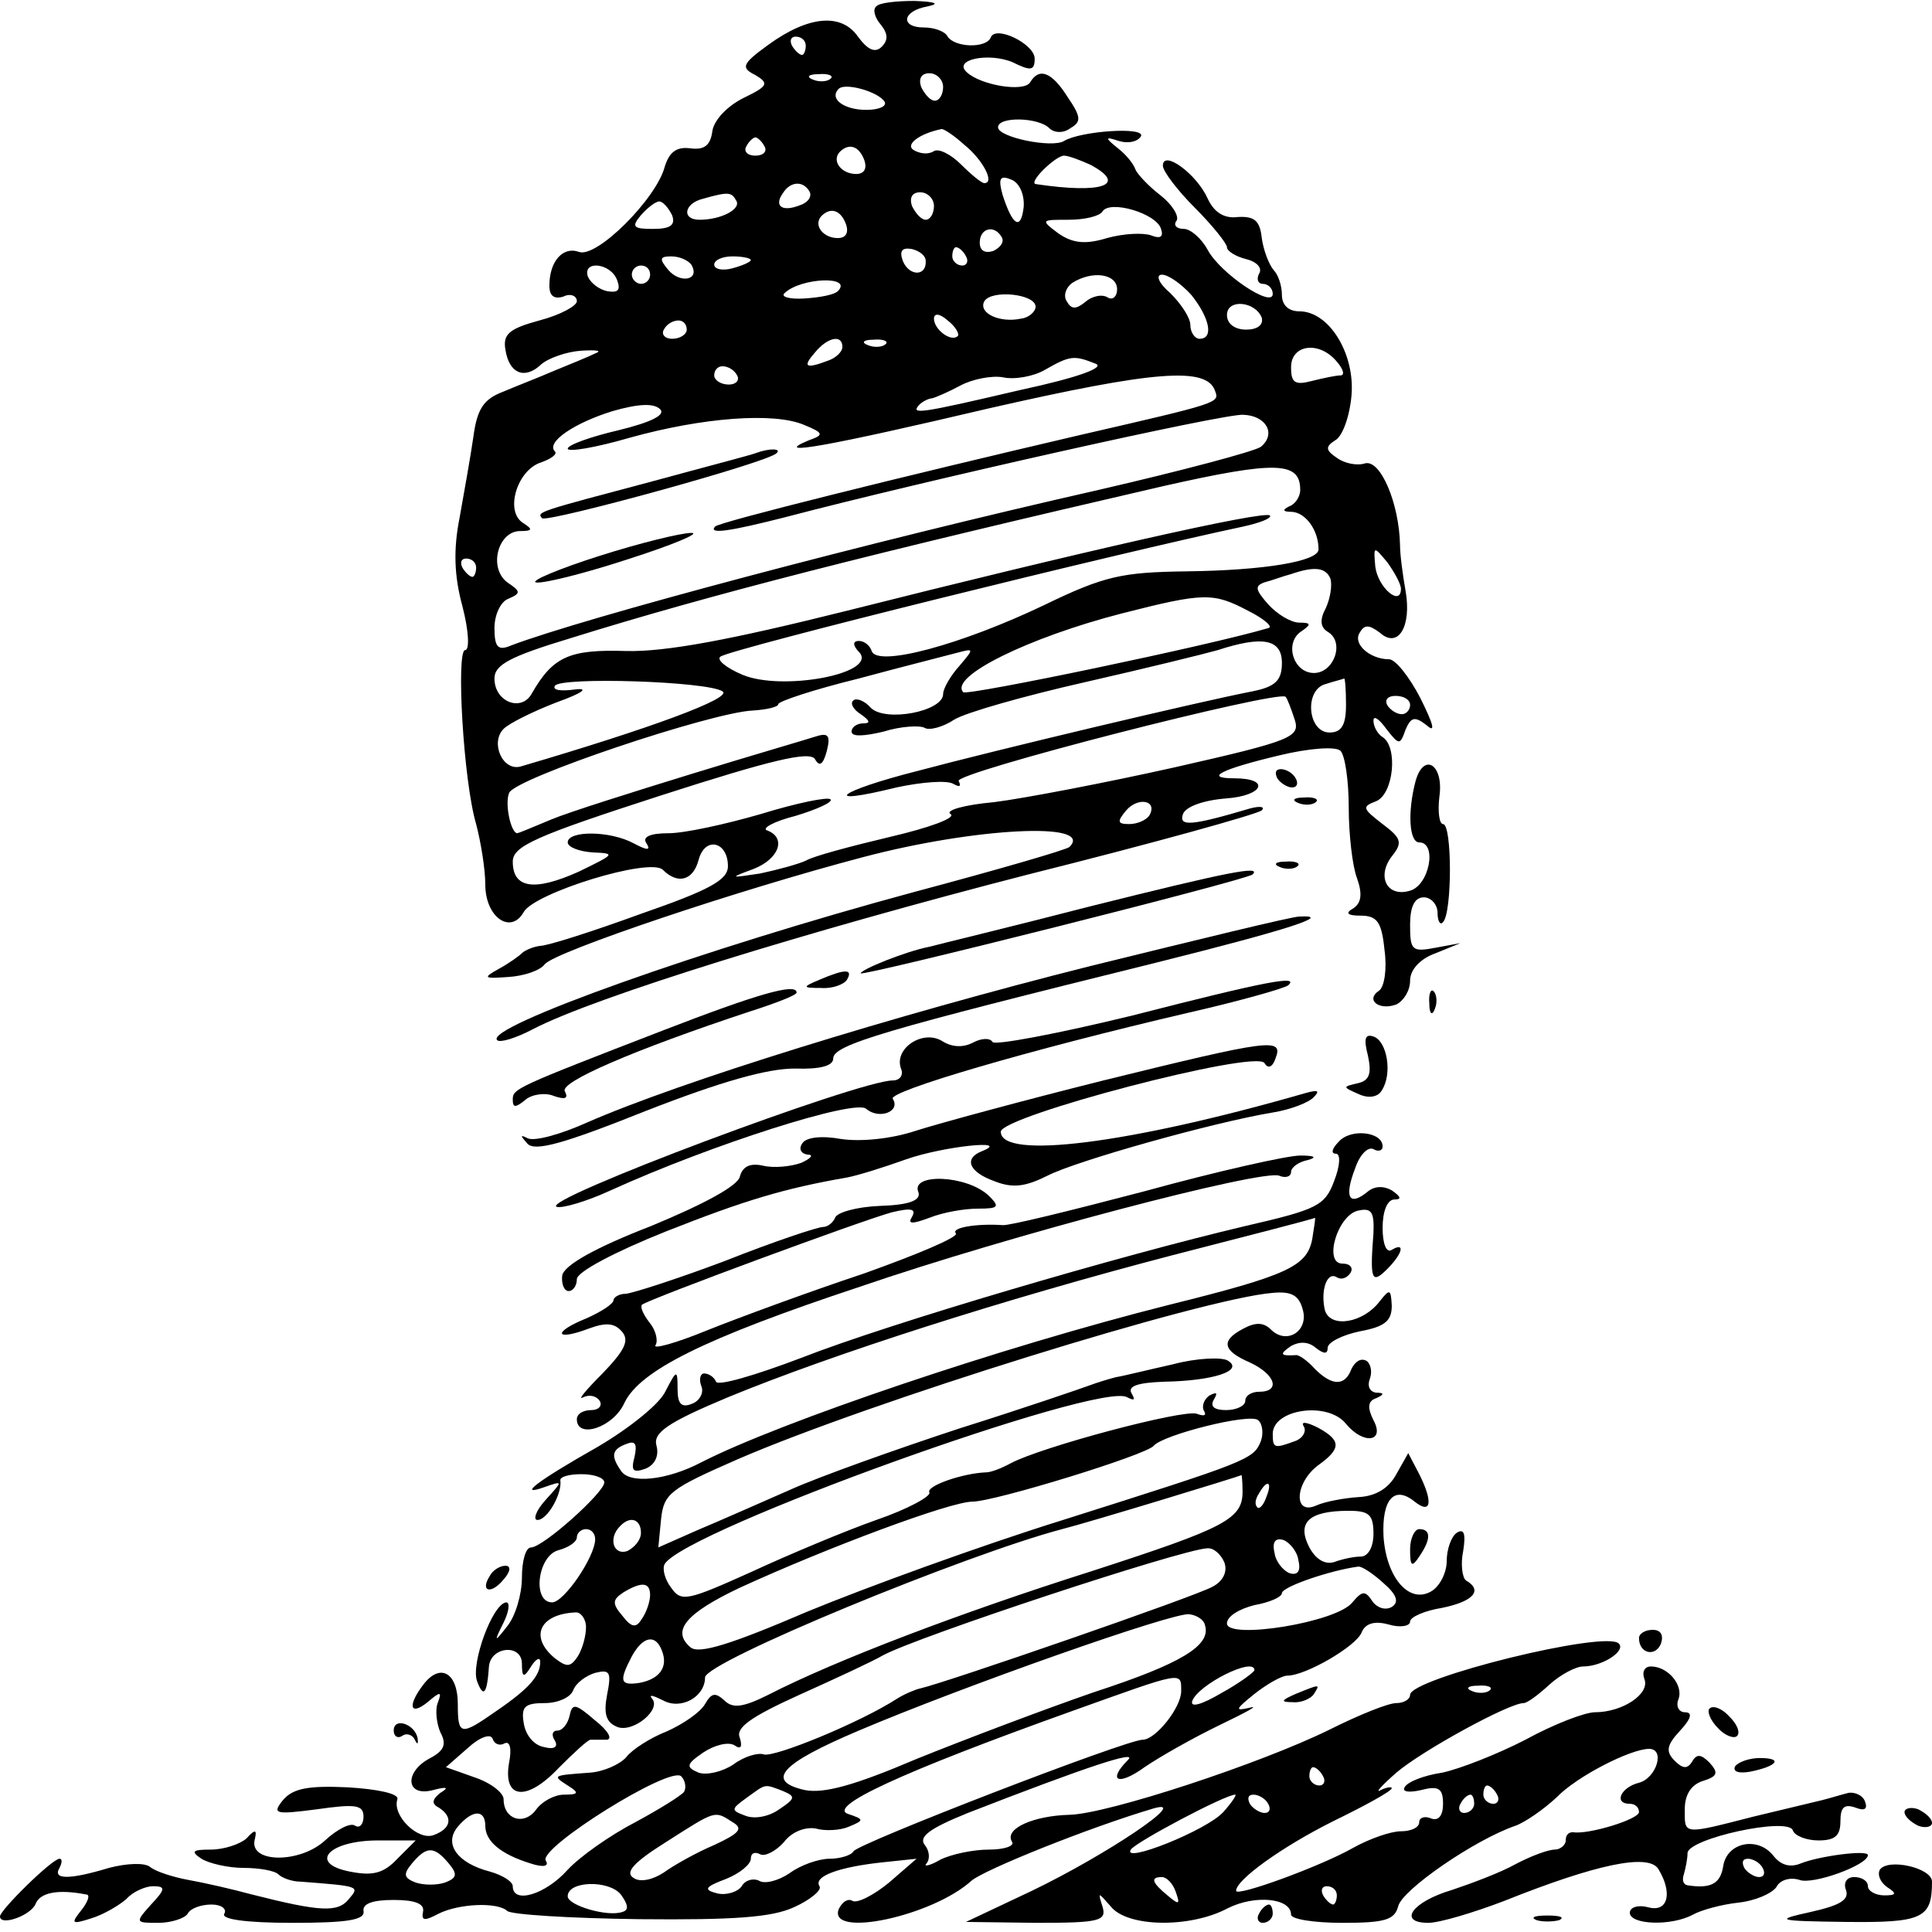 <?xml version="1.0" standalone="no"?>
<!DOCTYPE svg PUBLIC "-//W3C//DTD SVG 20010904//EN"
 "http://www.w3.org/TR/2001/REC-SVG-20010904/DTD/svg10.dtd">
<svg version="1.0" xmlns="http://www.w3.org/2000/svg"
 width="211pt" height="211pt" viewBox="0 0 211 211"
 preserveAspectRatio="xMidYMid meet">
<g transform="translate(0,211) scale(0.1,-0.1)"
fill="#000000" stroke="none">
<path d="M957 2103 c-4 -3 -2 -12 5 -20 8 -10 8 -17 1 -24 -7 -7 -15 -4 -26
11 -18 26 -54 23 -98 -9 -29 -21 -30 -25 -14 -33 15 -9 14 -12 -13 -25 -18 -9
-32 -24 -34 -36 -2 -16 -9 -21 -24 -19 -15 2 -23 -4 -28 -20 -9 -35 -75 -101
-94 -93 -17 6 -32 -10 -32 -37 0 -11 5 -15 15 -12 8 4 15 1 15 -5 0 -5 -18
-15 -41 -21 -33 -9 -40 -15 -37 -32 4 -26 21 -33 39 -16 8 7 28 14 44 15 17 1
23 0 15 -3 -8 -4 -28 -12 -45 -19 -16 -7 -42 -17 -56 -23 -21 -8 -28 -19 -32
-49 -3 -21 -10 -60 -15 -88 -7 -35 -6 -64 3 -97 7 -27 8 -48 3 -48 -10 0 -2
-143 12 -190 5 -19 10 -49 10 -66 0 -36 28 -55 42 -30 12 21 138 60 152 46 16
-16 33 -12 39 11 7 26 32 20 32 -7 0 -15 -20 -26 -95 -52 -52 -19 -102 -35
-110 -35 -8 -1 -17 -5 -20 -8 -3 -3 -14 -11 -25 -17 -18 -10 -17 -11 10 -9 17
1 35 7 40 14 12 14 211 81 348 117 121 32 253 39 225 11 -3 -3 -79 -25 -169
-49 -230 -62 -471 -148 -456 -162 3 -3 20 2 39 12 67 35 300 107 541 169 136
34 251 66 255 70 4 4 -2 5 -13 2 -64 -19 -78 -20 -73 -6 3 8 22 15 47 17 41 3
49 22 9 22 -34 0 -14 10 49 25 33 8 62 10 67 5 5 -5 9 -33 9 -62 0 -29 4 -64
9 -77 6 -17 5 -27 -4 -33 -9 -5 -7 -8 8 -8 18 0 23 -7 26 -37 3 -21 0 -41 -6
-45 -15 -10 0 -22 19 -15 8 4 15 15 15 26 0 12 11 24 28 30 l27 11 -27 -5
c-26 -5 -28 -3 -28 25 0 20 5 30 15 30 8 0 15 -8 15 -17 0 -9 3 -14 6 -10 10
10 10 107 0 107 -4 0 -6 13 -4 30 5 35 -17 49 -26 17 -9 -34 -7 -67 4 -67 20
0 11 -48 -11 -53 -25 -7 -36 17 -18 39 11 14 9 19 -11 34 -22 17 -23 19 -7 25
19 8 24 59 7 70 -5 3 -10 11 -10 18 0 6 6 2 14 -9 14 -18 15 -18 21 -1 6 14
10 15 23 5 10 -9 8 0 -7 30 -12 23 -27 42 -34 42 -21 0 -40 17 -32 29 5 9 10
9 22 0 20 -18 35 7 28 46 -3 17 -6 39 -6 50 -1 45 -21 93 -38 89 -9 -3 -23 0
-31 6 -12 8 -13 12 -2 19 8 4 16 26 18 49 4 45 -24 92 -57 92 -12 0 -19 7 -19
18 0 10 -4 22 -9 27 -5 6 -11 21 -13 35 -2 19 -8 24 -26 23 -15 -2 -26 5 -33
20 -12 27 -49 54 -49 36 0 -6 16 -27 35 -46 19 -19 35 -39 35 -43 0 -4 9 -10
21 -13 12 -3 18 -10 14 -16 -3 -6 -1 -11 4 -11 6 0 11 -5 11 -11 0 -16 -57 22
-71 48 -7 13 -19 23 -26 23 -8 0 -12 4 -8 9 3 5 -5 18 -18 28 -13 10 -25 23
-27 28 -2 6 -10 16 -19 23 -15 12 -14 13 1 8 10 -3 20 -1 24 5 6 11 -66 6 -84
-5 -13 -8 -72 4 -72 15 0 12 44 11 56 -1 5 -5 15 -6 23 0 12 7 12 12 -3 34
-17 27 -31 33 -41 16 -7 -11 -54 -3 -69 11 -16 14 24 22 50 11 20 -10 24 -9
24 4 0 16 -43 37 -48 23 -5 -12 -39 -11 -47 1 -3 6 -15 10 -26 10 -26 0 -24
18 4 23 14 3 9 5 -14 6 -20 0 -39 -2 -42 -6z m-77 -43 c0 -5 -2 -10 -4 -10 -3
0 -8 5 -11 10 -3 6 -1 10 4 10 6 0 11 -4 11 -10z m27 -36 c-3 -3 -12 -4 -19
-1 -8 3 -5 6 6 6 11 1 17 -2 13 -5z m123 -9 c0 -8 -4 -15 -9 -15 -5 0 -11 7
-15 15 -3 9 0 15 9 15 8 0 15 -7 15 -15z m-64 -16 c3 -5 -6 -9 -20 -9 -24 0
-41 12 -30 23 7 7 43 -3 50 -14z m87 -47 c20 -16 34 -42 22 -42 -3 0 -14 9
-25 20 -12 12 -25 18 -30 15 -6 -4 -15 -3 -22 1 -10 6 6 18 30 23 2 1 14 -7
25 -17z m-218 -2 c3 -5 -1 -10 -10 -10 -9 0 -13 5 -10 10 3 6 8 10 10 10 2 0
7 -4 10 -10z m109 -15 c3 -9 0 -15 -9 -15 -16 0 -27 14 -18 24 10 10 21 7 27
-9z m247 -5 c41 -22 13 -32 -60 -21 -8 2 22 31 31 31 5 0 18 -5 29 -10z m-73
-46 c-3 -26 -12 -21 -23 13 -5 18 -3 22 9 17 9 -3 15 -16 14 -30z m-234 17 c3
-5 -1 -12 -10 -15 -20 -8 -29 -1 -19 13 8 13 22 14 29 2z m-80 -10 c6 -9 -16
-21 -40 -21 -20 0 -17 18 4 23 28 8 31 7 36 -2z m216 -6 c0 -8 -4 -15 -9 -15
-5 0 -11 7 -15 15 -3 9 0 15 9 15 8 0 15 -7 15 -15z m-286 -10 c4 -11 -2 -15
-21 -15 -21 0 -24 2 -13 15 7 8 16 15 20 15 4 0 10 -7 14 -15z m534 -15 c3 -9
-1 -11 -11 -7 -9 3 -30 2 -48 -3 -23 -7 -37 -6 -53 5 -20 15 -19 15 11 15 18
0 34 4 37 9 8 13 59 -2 64 -19z m-344 5 c3 -9 0 -15 -9 -15 -16 0 -27 14 -18
24 10 10 21 7 27 -9z m170 -14 c3 -5 -1 -11 -9 -15 -9 -3 -15 0 -15 9 0 16 16
20 24 6z m-83 -26 c1 -17 -18 -17 -25 0 -4 11 -1 15 10 13 8 -2 15 -7 15 -13z
m44 5 c3 -5 1 -10 -4 -10 -6 0 -11 5 -11 10 0 6 2 10 4 10 3 0 8 -4 11 -10z
m-300 -9 c10 -17 -12 -21 -25 -6 -10 12 -10 15 3 15 9 0 18 -4 22 -9z m65 5
c0 -2 -9 -6 -20 -9 -11 -3 -20 -1 -20 4 0 5 9 9 20 9 11 0 20 -2 20 -4z m-146
-22 c4 -11 1 -14 -11 -12 -9 2 -18 9 -21 16 -6 18 25 15 32 -4z m36 6 c0 -5
-4 -10 -10 -10 -5 0 -10 5 -10 10 0 6 5 10 10 10 6 0 10 -4 10 -10z m205 -18
c-4 -4 -20 -7 -37 -8 -16 -1 -26 2 -21 6 18 17 75 19 58 2z m305 2 c0 -8 -5
-12 -10 -9 -6 4 -17 2 -25 -5 -10 -8 -15 -8 -20 1 -4 6 -1 15 6 20 22 14 49
10 49 -7z m81 -6 c20 -25 25 -48 9 -48 -5 0 -10 7 -10 15 0 8 -10 23 -22 35
-13 11 -16 20 -9 20 7 0 21 -10 32 -22z m-170 -13 c0 -5 -7 -12 -16 -13 -23
-5 -47 6 -40 19 8 13 56 8 56 -6z m247 -12 c2 -8 -5 -13 -17 -13 -12 0 -21 6
-21 16 0 18 31 15 38 -3z m-332 -20 c-7 -7 -26 7 -26 19 0 6 6 6 15 -2 9 -7
13 -15 11 -17z m-296 7 c0 -5 -7 -10 -16 -10 -8 0 -12 5 -9 10 3 6 10 10 16
10 5 0 9 -4 9 -10z m170 -19 c0 -5 -7 -12 -16 -15 -24 -9 -28 -7 -14 9 14 17
30 20 30 6z m47 3 c-3 -3 -12 -4 -19 -1 -8 3 -5 6 6 6 11 1 17 -2 13 -5z m493
-19 c7 -8 9 -15 4 -15 -5 0 -19 -3 -31 -6 -19 -5 -23 -2 -23 15 0 25 31 29 50
6z m-264 -2 c12 -4 -17 -15 -82 -29 -111 -26 -120 -27 -110 -16 4 4 11 7 14 7
4 1 18 7 31 14 13 7 34 11 46 9 13 -3 34 1 46 8 28 16 32 16 55 7z m-391 -13
c3 -5 -1 -10 -9 -10 -9 0 -16 5 -16 10 0 6 4 10 9 10 6 0 13 -4 16 -10z m522
-17 c5 -13 5 -13 -147 -48 -197 -46 -394 -95 -399 -100 -8 -9 17 -5 76 10 148
39 482 114 501 112 25 -1 36 -21 19 -35 -7 -5 -86 -26 -177 -47 -252 -57 -563
-140 -642 -170 -14 -6 -18 -2 -18 19 0 15 7 29 15 32 14 6 14 8 -1 18 -21 16
-10 56 14 56 14 0 14 2 3 9 -20 13 -6 58 20 66 11 4 18 9 15 12 -10 10 21 31
63 44 28 8 45 9 52 2 6 -6 -9 -14 -46 -23 -30 -7 -55 -16 -55 -20 0 -4 30 1
68 12 79 22 157 28 190 14 22 -9 22 -11 5 -17 -43 -18 23 -6 197 35 180 41
238 46 247 19z m93 -108 c0 -8 -6 -16 -12 -18 -8 -4 -7 -6 3 -6 15 -1 29 -20
29 -41 0 -13 -59 -23 -145 -24 -70 -1 -89 -5 -155 -37 -90 -43 -182 -68 -188
-50 -2 6 -8 11 -14 11 -7 0 -7 -5 1 -13 18 -23 -85 -42 -128 -24 -19 8 -29 17
-24 20 14 9 434 113 571 142 18 4 31 9 29 12 -6 6 -212 -41 -462 -104 -128
-32 -198 -45 -241 -44 -62 2 -80 -6 -103 -46 -11 -21 -41 -10 -41 16 0 15 17
24 83 44 154 48 327 92 647 166 124 28 150 27 150 -4z m110 -108 c0 -20 -25 1
-28 24 -2 23 -2 23 13 5 8 -11 15 -24 15 -29z m-1010 23 c0 -5 -2 -10 -4 -10
-3 0 -8 5 -11 10 -3 6 -1 10 4 10 6 0 11 -4 11 -10z m933 -12 c2 -7 0 -21 -5
-32 -7 -13 -6 -21 2 -26 19 -11 7 -45 -15 -45 -23 0 -33 34 -13 46 10 7 10 9
-3 9 -9 0 -24 9 -34 20 -14 16 -15 20 -4 24 8 2 21 7 29 9 26 9 38 7 43 -5z
m-90 -35 c18 -9 28 -18 22 -19 -64 -19 -328 -74 -333 -70 -16 17 72 60 173 86
90 23 100 23 138 3z m37 -57 c0 -19 -7 -26 -32 -31 -57 -11 -280 -64 -366 -87
-87 -22 -108 -39 -23 -18 28 6 55 8 62 4 7 -4 9 -3 6 3 -6 9 350 100 357 92 2
-2 6 -13 10 -25 6 -19 -3 -23 -131 -52 -76 -17 -165 -34 -197 -38 -33 -3 -54
-9 -48 -13 7 -4 -23 -15 -66 -25 -42 -10 -84 -21 -92 -26 -9 -4 -31 -10 -50
-14 -33 -5 -34 -5 -7 5 28 11 36 34 15 42 -7 2 7 10 31 16 23 7 41 15 38 18
-3 3 -37 -4 -76 -16 -38 -11 -83 -21 -101 -21 -20 0 -29 -4 -24 -11 5 -8 1 -8
-14 0 -26 14 -72 14 -72 1 0 -5 12 -10 28 -11 25 -1 23 -2 -16 -21 -49 -22
-72 -18 -72 11 0 17 25 28 161 72 121 39 163 49 169 40 5 -9 9 -6 13 9 4 16 2
20 -11 16 -9 -3 -71 -21 -136 -41 -65 -20 -135 -42 -154 -50 -19 -8 -36 -15
-37 -15 -7 0 -14 32 -9 44 6 16 221 88 266 90 16 1 28 4 28 7 0 3 39 16 88 28
48 13 96 25 107 28 19 5 19 5 3 -14 -10 -11 -18 -25 -18 -31 0 -19 -63 -31
-79 -15 -7 8 -16 11 -19 8 -4 -3 0 -10 8 -15 10 -7 11 -10 3 -10 -7 0 -13 -4
-13 -9 0 -6 14 -5 35 0 19 6 40 7 45 4 5 -3 20 1 32 9 13 8 77 26 143 41 66
15 131 31 145 35 49 16 70 12 70 -14z m-611 -31 c12 -7 -77 -40 -220 -82 -20
-6 -34 26 -19 41 6 6 32 19 58 29 28 10 36 16 20 14 -15 -2 -25 -1 -22 4 6 10
166 5 183 -6z m681 -15 c0 -22 -5 -30 -18 -30 -24 0 -28 47 -4 53 9 3 18 5 20
6 1 0 2 -12 2 -29z m70 0 c0 -5 -4 -10 -9 -10 -6 0 -13 5 -16 10 -3 6 1 10 9
10 9 0 16 -4 16 -10z m-285 -121 c-4 -5 -13 -9 -22 -9 -13 0 -13 3 -3 15 13
15 35 11 25 -6z"/>
<path d="M825 1615 c-5 -2 -55 -15 -110 -30 -128 -34 -129 -34 -123 -41 6 -5
247 61 256 71 6 5 -7 6 -23 0z"/>
<path d="M655 1503 c-44 -14 -75 -27 -70 -29 6 -2 51 9 100 25 50 16 81 29 70
29 -11 0 -56 -11 -100 -25z"/>
<path d="M1395 1260 c3 -5 11 -10 16 -10 6 0 7 5 4 10 -3 6 -11 10 -16 10 -6
0 -7 -4 -4 -10z"/>
<path d="M1418 1233 c7 -3 16 -2 19 1 4 3 -2 6 -13 5 -11 0 -14 -3 -6 -6z"/>
<path d="M1398 1163 c7 -3 16 -2 19 1 4 3 -2 6 -13 5 -11 0 -14 -3 -6 -6z"/>
<path d="M1190 1120 c-85 -22 -164 -41 -175 -44 -26 -5 -75 -25 -75 -29 0 -4
422 102 428 108 10 10 -26 3 -178 -35z"/>
<path d="M1191 1055 c-215 -54 -450 -127 -550 -171 -29 -13 -58 -21 -65 -17
-8 4 -8 3 0 -6 8 -9 40 0 130 36 82 32 132 46 162 46 28 -1 42 3 42 11 0 15
55 31 354 105 144 36 193 52 155 50 -8 0 -110 -25 -228 -54z"/>
<path d="M895 1040 c-19 -8 -19 -9 2 -9 12 -1 25 4 28 9 7 12 -2 12 -30 0z"/>
<path d="M1237 1001 c-82 -20 -151 -33 -153 -29 -3 5 -13 4 -22 -1 -10 -5 -22
-5 -33 2 -21 13 -53 -8 -45 -30 3 -7 -1 -13 -9 -13 -37 0 -387 -131 -367 -138
6 -2 33 6 59 18 110 50 267 100 279 89 14 -12 38 -3 29 11 -5 8 147 53 323 94
57 13 106 27 109 30 12 11 -22 5 -170 -33z"/>
<path d="M725 985 c-163 -63 -165 -64 -165 -76 0 -9 3 -9 14 0 7 6 22 8 31 4
12 -4 16 -3 12 5 -7 10 77 46 201 87 28 9 52 18 52 21 0 11 -44 -2 -145 -41z"/>
<path d="M1561 1014 c0 -11 3 -14 6 -6 3 7 2 16 -1 19 -3 4 -6 -2 -5 -13z"/>
<path d="M1494 957 c4 -19 2 -27 -11 -30 -17 -4 -17 -4 1 -12 11 -5 21 -3 25
4 12 18 6 54 -9 59 -9 3 -11 -2 -6 -21z"/>
<path d="M1205 930 c-88 -22 -180 -47 -205 -55 -27 -9 -60 -12 -81 -9 -22 4
-39 2 -43 -5 -4 -6 -1 -11 6 -12 7 0 4 -4 -7 -9 -11 -4 -30 -6 -42 -3 -14 3
-22 -1 -25 -12 -2 -10 -39 -30 -97 -54 -62 -24 -95 -43 -97 -54 -1 -9 2 -17 7
-17 5 0 9 6 9 13 0 8 42 30 97 52 86 34 129 47 198 59 11 2 40 11 65 20 40 14
115 22 83 9 -21 -8 -15 -23 13 -33 20 -8 34 -6 58 6 31 16 180 58 246 69 19 3
40 11 45 17 7 7 4 8 -10 4 -191 -55 -332 -73 -332 -42 0 17 278 90 288 75 4
-7 9 -4 12 5 9 23 -5 21 -188 -24z"/>
<path d="M1462 863 c-7 -7 -9 -13 -3 -13 5 0 5 -12 -2 -30 -10 -27 -19 -31
-97 -49 -136 -32 -388 -106 -485 -144 -50 -19 -91 -31 -93 -26 -2 5 -8 9 -13
9 -4 0 -6 -6 -3 -14 3 -7 -2 -16 -10 -19 -12 -5 -16 0 -16 16 0 22 -1 21 -13
-2 -6 -14 -40 -41 -74 -61 -67 -38 -89 -55 -58 -44 20 7 20 7 1 -14 -11 -12
-14 -22 -9 -22 11 0 27 29 25 43 -1 4 9 7 23 7 14 0 25 -4 25 -9 0 -11 -67
-71 -80 -71 -6 0 -10 -15 -10 -33 0 -18 -7 -42 -16 -53 -14 -18 -15 -18 -4 4
6 12 7 22 3 22 -15 -1 -39 -67 -32 -86 7 -19 11 -14 13 16 2 22 36 25 36 3 0
-15 2 -16 10 -3 5 8 10 11 10 5 0 -15 -12 -29 -47 -53 -40 -28 -43 -28 -43 7
0 34 -19 45 -37 22 -18 -23 -16 -36 4 -20 14 12 16 12 11 -1 -3 -8 -1 -23 3
-32 7 -13 4 -20 -11 -28 -29 -15 -27 -43 3 -35 15 4 18 3 8 -3 -9 -7 -10 -12
-2 -16 16 -10 14 -23 -5 -30 -17 -7 -46 21 -40 39 2 6 -21 11 -54 13 -43 2
-60 -1 -71 -14 -12 -15 -9 -16 37 -10 42 6 51 5 51 -8 0 -8 -4 -13 -9 -10 -5
4 -20 -4 -33 -16 -27 -25 -82 -25 -77 0 3 12 1 13 -9 2 -7 -6 -24 -12 -39 -12
-20 0 -22 -2 -10 -10 8 -5 29 -10 46 -10 17 0 34 -3 38 -7 4 -4 15 -8 24 -8
65 -5 65 -5 53 -19 -12 -15 -31 -14 -106 5 -22 6 -53 13 -70 16 -16 3 -35 9
-41 14 -6 5 -26 4 -45 -1 -43 -13 -62 -13 -54 0 3 6 3 10 0 10 -8 0 -65 -56
-65 -63 0 -11 34 1 39 14 5 12 24 16 55 10 5 0 2 -8 -5 -17 -12 -15 -11 -16
11 -9 13 4 30 14 38 21 7 8 21 14 29 14 14 0 14 -3 -2 -20 -18 -20 -17 -20 8
-20 14 0 29 5 32 10 3 6 15 10 26 10 11 0 17 -5 14 -10 -4 -6 23 -10 74 -10
60 0 80 3 78 13 -1 8 10 12 33 12 23 0 34 -4 32 -13 -2 -10 2 -10 17 -2 22 11
64 13 75 3 4 -4 68 -8 144 -9 104 -1 145 2 169 13 18 8 31 19 28 23 -7 11 22
21 68 26 l38 4 -30 -26 c-17 -14 -35 -23 -40 -20 -5 3 -11 -1 -15 -9 -12 -32
102 -8 145 31 14 12 128 58 199 79 42 12 -52 -51 -133 -90 l-72 -34 77 -1 c69
0 77 2 72 18 -5 16 -5 16 9 0 18 -23 87 -24 128 -2 30 15 69 11 69 -7 0 -5 25
-9 56 -9 46 0 57 3 61 18 4 18 84 73 128 88 11 4 31 18 45 31 22 23 81 53 101
53 18 0 8 -32 -11 -37 -20 -5 -28 -23 -10 -23 6 0 10 -4 10 -9 0 -8 -56 -25
-72 -22 -5 0 -8 -3 -8 -9 0 -5 -6 -10 -12 -10 -7 0 -26 -7 -43 -16 -16 -9 -48
-21 -69 -28 -44 -13 -60 -36 -26 -36 12 0 49 11 83 24 100 40 157 52 168 35
16 -26 11 -48 -11 -42 -11 3 -20 0 -20 -6 0 -13 45 -15 69 -2 9 5 31 11 49 13
19 2 37 10 42 17 4 8 15 11 25 8 14 -6 75 16 75 27 0 6 -53 -1 -73 -9 -12 -5
-22 -2 -30 8 -17 22 -51 15 -55 -11 -3 -19 -13 -25 -39 -21 -5 1 -6 6 -4 12 2
7 4 17 4 23 0 16 110 40 115 25 2 -6 15 -11 28 -11 18 0 24 5 24 21 0 15 4 19
16 15 10 -4 14 -2 11 6 -2 7 -11 11 -18 10 -8 -2 -21 -6 -29 -8 -8 -2 -42 -10
-75 -18 -78 -20 -75 -20 -75 8 0 16 7 27 20 31 16 5 17 9 7 20 -9 9 -14 10
-19 1 -5 -8 -10 -8 -19 1 -10 10 -9 17 6 33 12 13 14 20 5 20 -6 0 -10 6 -7
14 6 15 -11 36 -30 36 -7 0 -10 -6 -7 -14 6 -16 -24 -36 -54 -36 -11 0 -45
-13 -76 -30 -31 -16 -72 -32 -91 -36 -20 -3 -38 -10 -41 -16 -3 -5 5 -6 18 -3
19 5 24 2 24 -15 0 -13 -5 -19 -13 -16 -7 3 -13 1 -13 -4 0 -6 -9 -10 -20 -10
-11 0 -34 -8 -52 -18 -35 -20 -128 -54 -128 -47 0 12 50 48 106 76 35 17 64
33 64 36 0 2 -6 1 -12 -2 -7 -4 1 5 17 19 28 24 123 76 139 76 4 0 16 9 28 20
12 11 29 20 37 20 21 0 47 17 39 25 -14 15 -228 -38 -228 -56 0 -5 -7 -9 -15
-9 -9 0 -41 -13 -73 -29 -75 -37 -242 -92 -284 -93 -39 -1 -71 -15 -63 -29 4
-5 -8 -9 -25 -9 -17 0 -41 -5 -53 -11 -12 -7 -19 -8 -15 -4 4 5 3 14 -2 20 -7
9 5 18 47 35 131 51 186 69 175 58 -23 -23 -11 -29 18 -8 16 11 53 32 82 46
29 14 44 22 33 19 -17 -4 -16 -2 5 15 14 11 30 20 36 20 20 0 75 32 81 47 4
10 14 13 29 9 13 -4 24 -2 24 3 0 5 16 12 35 15 34 7 45 19 26 30 -4 3 -6 18
-3 32 3 19 1 25 -7 20 -6 -4 -11 -18 -11 -31 0 -13 -8 -28 -17 -33 -24 -14
-49 15 -52 60 -2 41 12 56 34 38 19 -15 20 1 4 32 l-11 21 -13 -23 c-8 -15
-22 -24 -41 -25 -16 -1 -37 -5 -46 -9 -26 -12 -24 25 2 44 25 18 25 27 -1 41
-12 6 -19 7 -15 1 3 -5 -1 -13 -10 -16 -22 -8 -24 -8 -24 8 0 27 60 36 80 11
19 -23 43 -20 30 4 -7 14 -6 21 3 24 9 4 9 6 0 6 -7 1 -10 7 -7 15 3 8 1 17
-4 20 -6 3 -12 -1 -16 -9 -7 -19 -21 -19 -40 0 -8 9 -18 16 -21 15 -17 -1 -18
1 -5 10 9 5 19 5 27 -2 9 -7 13 -7 13 0 0 6 16 14 35 18 27 5 35 11 35 28 -1
18 -2 19 -13 5 -18 -24 -54 -30 -60 -10 -5 21 2 43 13 36 5 -3 11 -1 15 5 3 5
0 10 -9 10 -21 0 -5 54 18 58 14 3 17 -2 16 -25 -4 -51 -2 -56 15 -39 17 17
20 30 5 21 -6 -4 -10 7 -10 24 0 18 5 31 13 31 8 0 7 3 -3 10 -9 5 -19 5 -27
-2 -20 -16 -25 -5 -13 26 5 15 14 24 20 21 5 -3 10 -2 10 3 0 16 -35 20 -48 5z
m-29 -107 c-6 -29 -27 -39 -156 -71 -183 -46 -425 -128 -511 -172 -38 -20 -79
-24 -88 -9 -11 16 -10 23 6 29 10 4 12 0 9 -14 -4 -15 -2 -18 12 -13 10 4 15
14 12 25 -4 14 11 25 78 53 114 47 301 107 485 155 85 22 156 40 156 41 1 0
-1 -11 -3 -24z m-10 -77 c6 -23 -18 -38 -35 -21 -8 8 -17 8 -30 1 -25 -13 -23
-24 7 -37 28 -13 34 -32 10 -32 -8 0 -15 -4 -15 -10 0 -5 -9 -10 -21 -10 -13
0 -18 4 -13 12 4 7 3 8 -5 4 -6 -4 -9 -12 -6 -17 3 -5 0 -6 -8 -3 -15 5 -169
-36 -203 -54 -11 -6 -22 -10 -27 -10 -26 -1 -66 -15 -62 -22 2 -4 -23 -18 -58
-30 -34 -12 -96 -38 -137 -57 -69 -31 -76 -33 -87 -17 -7 9 -10 21 -7 26 23
37 476 200 505 182 8 -4 9 -3 5 4 -5 8 6 12 36 13 53 1 87 12 69 23 -6 4 -34
3 -60 -4 -27 -6 -55 -13 -62 -14 -8 -2 -21 -6 -29 -9 -8 -3 -72 -25 -142 -47
-70 -23 -154 -53 -185 -67 -32 -14 -77 -34 -101 -44 l-43 -19 3 31 c3 28 10
33 83 65 145 63 509 176 585 182 21 2 29 -3 33 -19z m-46 -143 c-8 -20 -14
-22 -216 -86 -90 -28 -216 -74 -279 -100 -84 -36 -119 -47 -128 -39 -21 18 -5
37 54 65 96 44 230 94 254 94 24 0 190 51 198 61 10 12 105 36 114 28 5 -4 6
-15 3 -23z m-20 -53 c1 -32 -17 -41 -165 -89 -142 -45 -279 -97 -353 -135 -28
-14 -39 -15 -48 -6 -10 9 -14 8 -21 -4 -5 -9 -24 -22 -42 -30 -18 -7 -38 -20
-44 -28 -7 -8 -25 -16 -40 -17 -41 -3 -41 -3 -24 -14 13 -8 12 -10 -4 -10 -10
0 -24 -7 -31 -17 -13 -17 -35 -10 -35 12 0 7 -14 18 -32 24 l-31 11 24 21 c13
12 25 16 27 10 2 -6 8 -8 13 -5 6 3 8 -6 5 -21 -7 -40 19 -43 54 -6 17 17 32
31 35 31 3 0 11 0 18 0 6 1 1 10 -13 21 -22 19 -25 19 -28 5 -2 -9 -8 -16 -13
-16 -6 0 -7 -5 -3 -11 4 -7 -1 -10 -12 -7 -11 2 -20 13 -22 26 -3 18 1 22 23
22 14 0 28 6 31 14 3 8 14 16 24 19 16 4 18 1 13 -24 -4 -21 -1 -30 11 -35 17
-7 49 19 38 31 -4 5 2 3 12 -2 20 -11 46 4 46 25 0 17 284 134 390 162 28 7
192 57 196 59 0 1 1 -7 1 -16z m26 -8 c-3 -9 -8 -14 -10 -11 -3 3 -2 9 2 15 9
16 15 13 8 -4z m117 -40 c0 -15 -6 -25 -14 -25 -8 0 -21 -3 -29 -6 -10 -3 -20
3 -27 16 -14 27 -1 40 43 40 22 0 27 -4 27 -25z m-800 1 c0 -8 -7 -16 -15 -20
-15 -5 -21 14 -8 27 11 12 23 8 23 -7z m-50 -7 c0 -19 -34 -69 -47 -69 -22 0
-16 51 7 57 11 3 20 9 20 14 0 5 5 9 10 9 6 0 10 -5 10 -11z m768 -23 c3 -12
-1 -17 -10 -14 -7 3 -15 13 -16 22 -3 12 1 17 10 14 7 -3 15 -13 16 -22z m-81
-2 c4 -10 -1 -21 -13 -27 -17 -10 -292 -105 -319 -111 -5 -1 -17 -6 -25 -11
-40 -26 -135 -65 -146 -61 -6 2 -21 -2 -33 -11 -12 -8 -29 -12 -38 -9 -14 6
-14 9 5 22 12 8 27 12 34 8 7 -5 9 -2 6 8 -5 11 12 23 65 47 40 18 81 37 91
43 39 21 324 115 354 117 7 1 15 -6 19 -15z m174 -23 c15 -13 17 -21 9 -26 -7
-4 -16 -1 -21 6 -8 12 -11 12 -22 -1 -17 -22 -137 -41 -137 -23 0 8 14 16 30
20 17 3 30 9 30 13 0 7 53 25 83 29 4 1 17 -8 28 -18z m-801 -13 c0 -7 -4 -19
-9 -26 -6 -10 -11 -10 -21 3 -12 14 -11 18 1 26 20 12 29 11 29 -3z m-70 -35
c0 -10 -4 -24 -9 -32 -8 -12 -12 -12 -25 -2 -28 23 -17 48 22 50 6 1 12 -7 12
-16z m676 2 c7 -22 -26 -42 -121 -73 -55 -19 -142 -52 -194 -73 -68 -29 -101
-38 -122 -34 -44 10 -26 29 59 65 113 48 345 130 361 127 8 -1 16 -6 17 -12z
m-593 -28 c7 -18 -3 -31 -25 -35 -21 -3 -22 2 -8 29 12 22 26 25 33 6z m647
-21 c0 -2 -16 -14 -36 -25 -22 -13 -34 -16 -32 -9 6 18 68 49 68 34z m-80 -23
c0 -18 -28 -53 -42 -53 -18 0 -313 -114 -316 -122 -2 -4 -14 -8 -26 -8 -12 0
-32 -7 -44 -16 -12 -8 -27 -12 -33 -8 -6 3 -15 1 -19 -6 -4 -6 -16 -10 -26 -8
-16 4 -15 7 9 16 15 6 27 16 27 22 0 6 4 8 10 5 5 -3 17 3 26 13 9 12 24 17
35 15 10 -3 27 -2 36 2 17 7 17 8 -1 14 -22 8 57 45 244 112 123 44 120 44
120 22z m337 1 c-3 -3 -12 -4 -19 -1 -8 3 -5 6 6 6 11 1 17 -2 13 -5z m-880
-111 c-3 -4 -27 -19 -53 -33 -27 -14 -60 -37 -74 -52 -24 -27 -60 -38 -60 -18
0 5 -11 12 -25 16 -35 9 -51 30 -35 49 16 19 30 19 30 1 0 -17 17 -31 49 -41
15 -5 21 -3 17 3 -8 14 136 104 148 92 4 -4 6 -12 3 -17z m698 17 c3 -5 1 -10
-4 -10 -6 0 -11 5 -11 10 0 6 2 10 4 10 3 0 8 -4 11 -10z m-590 -16 c14 -6 14
-8 -4 -20 -11 -8 -27 -11 -37 -7 -16 6 -16 7 2 20 21 15 18 15 39 7z m780 -4
c3 -5 1 -10 -4 -10 -6 0 -11 5 -11 10 0 6 2 10 4 10 3 0 8 -4 11 -10z m-299
-19 c-18 -20 -111 -57 -101 -41 5 8 103 60 114 60 2 0 -4 -9 -13 -19z m49 9
c3 -5 2 -10 -4 -10 -5 0 -13 5 -16 10 -3 6 -2 10 4 10 5 0 13 -4 16 -10z m225
0 c0 -5 -5 -10 -11 -10 -5 0 -7 5 -4 10 3 6 8 10 11 10 2 0 4 -4 4 -10z m-810
-20 c12 -7 8 -12 -20 -25 -19 -8 -44 -22 -55 -30 -12 -8 -26 -11 -33 -6 -10 6
0 17 35 39 55 35 53 35 73 22z m-366 -40 c-15 -16 -27 -19 -52 -14 -46 9 -23
34 31 34 l41 0 -20 -20z m56 -5 c10 -12 9 -16 -4 -21 -9 -3 -23 -3 -32 0 -13
5 -14 9 -4 21 16 19 24 19 40 0z m1435 -5 c3 -5 2 -10 -4 -10 -5 0 -13 5 -16
10 -3 6 -2 10 4 10 5 0 13 -4 16 -10z m-1245 -48 c-16 -6 -60 7 -60 17 0 17
45 18 58 2 8 -11 9 -17 2 -19z m604 22 c5 -14 4 -15 -9 -4 -17 14 -19 20 -6
20 5 0 12 -7 15 -16z m176 -4 c0 -5 -2 -10 -4 -10 -3 0 -8 5 -11 10 -3 6 -1
10 4 10 6 0 11 -4 11 -10z"/>
<path d="M1250 809 c-80 -21 -149 -38 -155 -37 -29 2 -57 -3 -51 -9 3 -4 -42
-23 -101 -44 -60 -20 -136 -48 -171 -62 -34 -14 -60 -21 -56 -16 3 5 0 17 -7
25 -6 8 -10 16 -8 19 7 6 240 92 273 101 21 5 27 4 22 -5 -5 -8 0 -8 19 -1 15
6 38 10 53 10 23 0 24 2 12 14 -24 23 -86 25 -77 4 3 -9 -10 -14 -42 -15 -25
-1 -47 -7 -49 -13 -2 -5 -8 -10 -13 -10 -6 0 -54 -16 -107 -37 -53 -20 -103
-36 -109 -36 -7 0 -13 -4 -13 -7 0 -4 -14 -13 -30 -20 -37 -15 -34 -25 3 -11
19 7 28 6 36 -3 9 -10 3 -21 -21 -46 -18 -18 -28 -30 -21 -26 6 3 14 2 18 -4
3 -5 -1 -10 -9 -10 -9 0 -16 -4 -16 -10 0 -22 40 -9 52 18 17 35 86 70 258
127 163 56 438 128 457 121 7 -3 13 -1 13 4 0 5 8 11 18 13 11 3 8 5 -8 5 -14
0 -90 -17 -170 -39z"/>
<path d="M1540 418 c0 -19 2 -20 10 -8 13 19 13 30 0 30 -5 0 -10 -10 -10 -22z"/>
<path d="M535 389 c-11 -17 1 -21 15 -4 8 9 8 15 2 15 -6 0 -14 -5 -17 -11z"/>
<path d="M1790 321 c0 -17 18 -21 24 -6 3 9 0 15 -9 15 -8 0 -15 -4 -15 -9z"/>
<path d="M1415 260 c-16 -7 -17 -9 -3 -9 9 -1 20 4 23 9 7 11 7 11 -20 0z"/>
<path d="M1867 244 c-3 -3 1 -13 9 -21 8 -9 18 -12 21 -9 4 4 0 13 -8 21 -8 9
-18 13 -22 9z"/>
<path d="M430 220 c0 -6 4 -9 9 -6 5 4 12 1 14 -4 3 -6 4 -5 3 2 -3 15 -26 23
-26 8z"/>
<path d="M1895 181 c-3 -6 4 -8 16 -6 30 6 37 15 11 15 -11 0 -23 -4 -27 -9z"/>
<path d="M2080 131 c0 -5 7 -11 15 -15 8 -3 15 -1 15 3 0 5 -7 11 -15 15 -8 3
-15 1 -15 -3z"/>
<path d="M2053 68 c-3 -6 1 -14 8 -19 11 -7 10 -9 -3 -9 -10 0 -18 5 -18 10 0
6 -7 10 -15 10 -8 0 -12 -6 -9 -14 4 -11 -7 -17 -38 -24 -41 -9 -38 -10 38
-11 84 -1 94 4 94 44 0 15 -48 26 -57 13z"/>
<path d="M1375 20 c-3 -5 -1 -10 4 -10 6 0 11 5 11 10 0 6 -2 10 -4 10 -3 0
-8 -4 -11 -10z"/>
<path d="M1678 13 c6 -2 18 -2 25 0 6 3 1 5 -13 5 -14 0 -19 -2 -12 -5z"/>
</g>
</svg>
